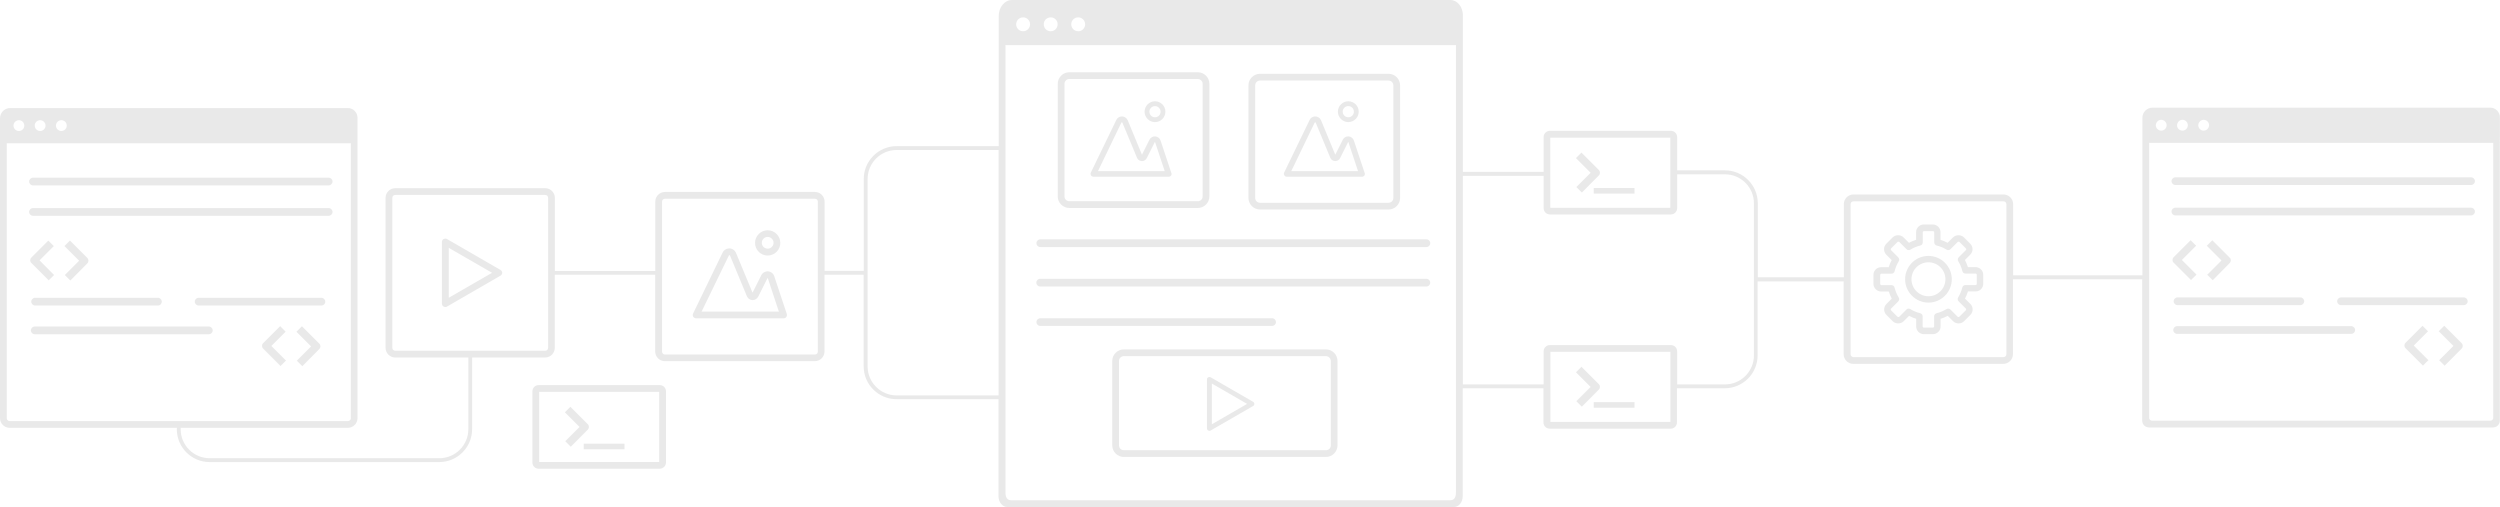 <svg xmlns="http://www.w3.org/2000/svg" viewBox="0 0 2591.6 525.6"><path d="M340.7 192.2H34.2c-2.2 0-4-1.8-4-4s1.8-4 4-4h306.5c2.2 0 4 1.8 4 4s-1.8 4-4 4m4 27.5c0-2.2-1.8-4-4-4H34.2c-2.2 0-4 1.8-4 4s1.8 4 4 4h306.5c2.2 0 4-1.8 4-4m-177 93c0-2.2-1.8-4-4-4H36.4c-2.2 0-4 1.8-4 4s1.8 4 4 4h127.3c2.3 0 4-1.8 4-4m52.8 29.8c0-2.2-1.8-4-4-4H36c-2.2 0-4 1.8-4 4s1.8 4 4 4h180.5c2.2 0 4-1.8 4-4m116.7-29.8c0-2.2-1.8-4-4-4H205.9c-2.2 0-4 1.8-4 4s1.8 4 4 4h127.3c2.3 0 4-1.8 4-4M56.1 285.1L41 269.9l14.8-14.8-5.7-5.7L32.5 267c-.8.8-1.2 1.8-1.2 2.8s.4 2.1 1.2 2.8l18 18 5.6-5.5m34.4-12c1.6-1.6 1.6-4.1 0-5.7l-18-18-5.7 5.7L82 270.3l-14.8 14.8 5.7 5.7 17.6-17.7m206 100.7l-15.2-15.2 14.8-14.8-5.7-5.7-17.6 17.6c-1.6 1.6-1.6 4.1 0 5.7l18 18 5.7-5.6m34.5-12c.8-.8 1.2-1.8 1.2-2.8s-.4-2.1-1.2-2.8l-18-18-5.7 5.7 15.2 15.2-14.8 14.8 5.7 5.7 17.6-17.8m2230.6-170h-306.5c-2.2 0-4-1.8-4-4s1.8-4 4-4h306.5c2.2 0 4 1.8 4 4s-1.8 4-4 4m4 27.5c0-2.2-1.8-4-4-4h-306.5c-2.2 0-4 1.8-4 4s1.8 4 4 4h306.5c2.2 0 4-1.8 4-4m-177 93c0-2.2-1.8-4-4-4h-127.3c-2.2 0-4 1.8-4 4s1.8 4 4 4h127.3c2.2 0 4-1.8 4-4m52.8 29.8c0-2.2-1.8-4-4-4h-180.5c-2.2 0-4 1.8-4 4s1.8 4 4 4h180.5c2.2 0 4-1.8 4-4m116.7-29.8c0-2.2-1.8-4-4-4h-127.3c-2.2 0-4 1.8-4 4s1.8 4 4 4h127.3c2.2 0 4-1.8 4-4M2277 284.7l-15.2-15.2 14.8-14.8-5.7-5.7-17.6 17.6c-1.6 1.6-1.6 4.1 0 5.7l18 18 5.7-5.6m34.4-12c.8-.8 1.2-1.8 1.2-2.8s-.4-2.1-1.2-2.8l-18-18-5.7 5.7 15.2 15.2-14.8 14.8 5.7 5.7 17.6-17.8m206 100.7l-15.2-15.2 14.8-14.8-5.7-5.7-17.6 17.6c-1.6 1.6-1.6 4.1 0 5.7l18 18 5.7-5.6m34.4-12c1.6-1.6 1.6-4.1 0-5.7l-18-18-5.7 5.7 15.2 15.2-14.8 14.8 5.7 5.7 17.6-17.7M461.7 318.3c-.6 0-1.2-.2-1.8-.5-1.1-.6-1.8-1.8-1.8-3v-64c0-1.3.7-2.4 1.8-3 1.1-.6 2.4-.6 3.5 0l55.4 32c1.1.6 1.8 1.8 1.8 3s-.7 2.4-1.8 3l-55.4 32c-.5.4-1.1.5-1.7.5m3.5-61.4v51.8l44.9-25.9-44.9-25.9M812.3 330h-90.6c-1.2 0-2.3-.6-3-1.6-.6-1-.7-2.3-.2-3.4l30.5-63c1.2-2.7 3.8-4.4 6.8-4.5 3-.1 5.7 1.6 7 4.3l.1.2 17.2 41.4 9.1-18.1c1.3-2.6 4.1-4.2 7-4 2.9.2 5.5 2.2 6.4 5l13 39.1c.4 1.1.2 2.2-.5 3.2s-1.7 1.4-2.8 1.4m-85-7h80.1L796 288.5c0-.1-.1-.2-.2-.2-.2 0-.2.1-.3.2l-9.5 19c-1.1 2.2-3.4 3.6-5.8 3.6-2.5 0-4.7-1.4-5.8-3.7l-.1-.2-17.6-42.4c-.1-.1-.2-.3-.5-.3-.4 0-.5.3-.6.4 0 0 0 .1-.1.1l-28.2 58m68.5-58.1c-7.3 0-13.1-5.9-13.1-13.1 0-7.2 5.9-13.1 13.1-13.1s13.1 5.9 13.1 13.1c0 7.2-5.9 13.1-13.1 13.1m0-19.3c-3.4 0-6.1 2.8-6.1 6.1s2.8 6.1 6.1 6.1 6.1-2.8 6.1-6.1-2.7-6.1-6.1-6.1m682.9 10.5h-400.3c-2.2 0-4-1.8-4-4s1.8-4 4-4h400.3c2.2 0 4 1.8 4 4-.1 2.2-1.8 4-4 4m-156 77.8c0-2.2-1.8-4-4-4h-240.3c-2.2 0-4 1.8-4 4s1.8 4 4 4h240.3c2.2-.1 4-1.8 4-4m159.9-40.9c0-2.2-1.8-4-4-4h-400.3c-2.2 0-4 1.8-4 4s1.8 4 4 4h400.3c2.3 0 4-1.8 4-4M1241.7 81.9h-133.2c-2.8 0-5 2.2-5 5v116.7c0 2.8 2.2 5 5 5h133.2c2.8 0 5-2.2 5-5V86.9c0-2.7-2.2-5-5-5m0-7c6.6 0 12 5.4 12 12v116.7c0 6.6-5.4 12-12 12h-133.2c-6.6 0-12-5.4-12-12V86.9c0-6.6 5.4-12 12-12h133.2zm197.7 8.6h-133.2c-2.8 0-5 2.2-5 5v116.7c0 2.8 2.2 5 5 5h133.2c2.8 0 5-2.2 5-5V88.5c0-2.7-2.2-5-5-5m0-7c6.6 0 12 5.4 12 12v116.7c0 6.6-5.4 12-12 12h-133.2c-6.6 0-12-5.4-12-12V88.5c0-6.6 5.4-12 12-12h133.2zm-64.9 292.7H1165c-2.8 0-5 2.2-5 5v87.5c0 2.8 2.2 5 5 5h209.6c2.8 0 5-2.2 5-5v-87.5c-.1-2.7-2.3-5-5.1-5m0-7c6.6 0 12 5.4 12 12v87.5c0 6.6-5.4 12-12 12H1165c-6.6 0-12-5.4-12-12v-87.5c0-6.6 5.4-12 12-12h209.5zm-160.6-180.1c.6-.8.7-1.8.4-2.7l-11.2-33.7c-.8-2.4-3-4.1-5.5-4.3-2.5-.2-4.9 1.2-6 3.4l-7.8 15.6-14.8-35.8c0-.1 0-.1-.1-.2-1.1-2.3-3.5-3.7-6-3.7-2.6.1-4.8 1.5-5.8 3.9l-26.3 54.3c-.4.9-.4 2 .2 2.9.5.9 1.5 1.4 2.5 1.4h78.1c.8.1 1.7-.4 2.3-1.1m-51.5-54.9s0-.1.1-.1c0-.1.1-.3.5-.3.3 0 .4.2.5.3l15.2 36.6c0 .1 0 .1.1.2.9 1.9 2.9 3.1 5 3.1s4.1-1.2 5-3.1l8.2-16.4c0-.1.1-.2.3-.1.2 0 .2.1.2.2l9.9 29.8h-69.2l24.2-50.2m45.7-11.4c0-6-4.9-10.8-10.8-10.8s-10.8 4.9-10.8 10.8 4.9 10.8 10.8 10.8 10.8-4.8 10.8-10.8m-5 0c0 3.2-2.6 5.8-5.8 5.8s-5.8-2.6-5.8-5.8 2.6-5.8 5.8-5.8 5.8 2.6 5.8 5.8m211.2 66.3c.6-.8.7-1.8.4-2.7l-11.2-33.7c-.8-2.4-3-4.1-5.5-4.3-2.5-.2-4.9 1.2-6 3.4l-7.8 15.6-14.8-35.8c0-.1 0-.1-.1-.2-1.1-2.3-3.5-3.7-6-3.7-2.6.1-4.8 1.5-5.8 3.9l-26.3 54.3c-.4.9-.4 2 .2 2.9.5.9 1.5 1.4 2.5 1.4h78.1c.8.1 1.7-.4 2.3-1.1m-51.5-54.9s0-.1.1-.1c0-.1.1-.3.5-.3.3 0 .4.2.5.3l15.2 36.6c0 .1 0 .1.1.2.9 1.9 2.9 3.1 5 3.1s4.1-1.2 5-3.1l8.2-16.4c0-.1.1-.2.3-.1.2 0 .2.1.2.2l9.9 29.8h-69.2l24.2-50.2m45.7-11.4c0-6-4.9-10.8-10.8-10.8s-10.8 4.9-10.8 10.8 4.9 10.8 10.8 10.8 10.8-4.8 10.8-10.8m-5 0c0 3.2-2.6 5.8-5.8 5.8s-5.8-2.6-5.8-5.8 2.6-5.8 5.8-5.8 5.8 2.6 5.8 5.8M1255 446.3l44-25.4c.8-.4 1.3-1.3 1.3-2.2s-.5-1.7-1.3-2.2l-44-25.4c-.8-.4-1.7-.4-2.5 0s-1.3 1.3-1.3 2.2v50.8c0 .9.5 1.7 1.3 2.2.4.2.8.3 1.3.3s.8 0 1.2-.3m37.8-27.6l-36.5 21.1v-42.2l36.5 21.1m755.1-141.8h-7.9c-.8-2.5-1.8-5-3.1-7.4l5.6-5.6c1.5-1.5 2.3-3.5 2.3-5.6 0-2.1-.8-4.1-2.3-5.6l-6.6-6.6c-3-3-8.3-3-11.3 0l-5.6 5.6c-2.3-1.2-4.8-2.3-7.4-3.1v-7.9c0-4.4-3.6-8-8-8h-9.3c-4.4 0-8 3.6-8 8v7.9c-2.5.8-5 1.8-7.4 3.1l-5.6-5.6c-3-3-8.3-3-11.3 0l-6.6 6.6c-3.1 3.1-3.1 8.2 0 11.3l5.6 5.6c-1.2 2.3-2.3 4.8-3.1 7.4h-7.9c-2.1 0-4.1.8-5.6 2.3-1.5 1.5-2.3 3.5-2.3 5.6v9.3c0 4.4 3.6 8 8 8h7.9c.8 2.5 1.8 5 3.1 7.4l-5.6 5.6c-1.5 1.5-2.3 3.5-2.3 5.6s.8 4.1 2.3 5.6l6.6 6.6c3 3 8.3 3 11.3 0l5.6-5.6c2.4 1.2 4.8 2.3 7.4 3.1v7.9c0 4.4 3.6 8 8 8h9.3c4.4 0 8-3.6 8-8v-7.9c2.5-.8 5-1.8 7.4-3.1l5.6 5.6c3 3 8.3 3 11.3 0l6.6-6.6c3.1-3.1 3.1-8.2 0-11.3l-5.6-5.6c1.2-2.4 2.3-4.8 3.1-7.4h7.9c2.1 0 4.1-.8 5.6-2.3 1.5-1.5 2.3-3.5 2.3-5.6v-9.3c0-4.4-3.6-8-8-8m-13.7 21.1c-.9 3.6-2.3 7.1-4.3 10.3-.8 1.3-.6 3 .5 4.1l7.4 7.4c.5.5.5 1.4 0 1.9l-6.6 6.6c-.5.5-1.4.5-1.9 0l-7.4-7.4c-1.1-1.1-2.8-1.3-4.1-.5-3.2 2-6.7 3.4-10.3 4.3-1.5.4-2.5 1.7-2.5 3.2v10.4c0 .7-.6 1.3-1.3 1.3h-9.3c-.7 0-1.3-.6-1.3-1.3v-10.4c0-1.5-1-2.9-2.5-3.2-3.6-.9-7.1-2.3-10.3-4.3-.5-.3-1.1-.5-1.7-.5-.9 0-1.7.3-2.3 1l-7.4 7.4c-.5.5-1.4.5-1.9 0l-6.6-6.6c-.2-.2-.4-.6-.4-.9 0-.3.1-.7.4-.9l7.4-7.4c1.1-1.1 1.3-2.8.5-4.1-2-3.2-3.4-6.7-4.3-10.3-.4-1.5-1.7-2.5-3.2-2.5h-10.4c-.7 0-1.3-.6-1.3-1.3V285c0-.4.1-.7.4-.9.2-.2.6-.4.9-.4h10.4c1.5 0 2.9-1 3.2-2.5.9-3.6 2.3-7.1 4.3-10.3.8-1.3.6-3-.5-4.1l-7.4-7.4c-.5-.5-.5-1.4 0-1.9l6.6-6.6c.5-.5 1.4-.5 1.9 0l7.4 7.4c1.1 1.1 2.8 1.3 4.1.5 3.2-2 6.7-3.4 10.3-4.3 1.5-.4 2.5-1.7 2.5-3.2v-10.4c0-.7.6-1.3 1.3-1.3h9.3c.7 0 1.3.6 1.3 1.3v10.4c0 1.5 1 2.9 2.5 3.2 3.6.9 7.1 2.3 10.3 4.3 1.3.8 3 .6 4.1-.5l7.4-7.4c.5-.5 1.4-.5 1.9 0l6.6 6.6c.2.2.4.6.4.9s-.1.7-.4.9l-7.4 7.4c-1.1 1.1-1.3 2.8-.5 4.1 2 3.2 3.4 6.7 4.3 10.3.4 1.5 1.7 2.5 3.2 2.5h10.4c.7 0 1.3.6 1.3 1.3v9.3c0 .4-.1.7-.4.9-.2.2-.6.4-.9.4h-10.4c-1.6 0-2.9 1-3.3 2.5m-35.1-32.7c-13.4 0-24.2 10.9-24.2 24.2s10.9 24.2 24.2 24.2 24.2-10.9 24.2-24.2-10.8-24.2-24.2-24.2m17.6 24.2c0 9.7-7.9 17.6-17.6 17.6s-17.6-7.9-17.6-17.6 7.9-17.6 17.6-17.6 17.6 7.9 17.6 17.6m-1425 173.6l-5.7-5.7 14.8-14.8-15.2-15.2 5.7-5.7 18 18c1.6 1.6 1.6 4.1 0 5.7l-17.6 17.7m98.7 16.3v-73.7c0-3.6-2.9-6.5-6.5-6.5H558.4c-3.6 0-6.5 2.9-6.5 6.5v73.7c0 3.6 2.9 6.5 6.5 6.5h125.4c3.7 0 6.6-3 6.6-6.5m-131.5-73.2h124.4v72.7H558.9v-72.7m88.5 53.7h-42.3v5.8h42.3v-5.8m992.4-260.3l-5.7-5.7 14.8-14.8-15.2-15.2 5.7-5.7 18 18c1.6 1.6 1.6 4.1 0 5.7l-17.6 17.7m54.6-4.7h-42.3v5.8h42.3v-5.8m-54.6 226.7l-5.7-5.7 14.8-14.8-15.2-15.2 5.7-5.7 18 18c1.6 1.6 1.6 4.1 0 5.7l-17.6 17.7m54.6-4.7h-42.3v5.8h42.3v-5.8" opacity=".1" fill="#222"/><path d="M2591.5 141.1v-19.5c0-5.5-4.5-10-10-10h-350.1c-5.8 0-10.5 4.7-10.5 10.5v163.3h-134v-73.8c0-5.5-4.5-10-10-10h-155.5c-5.5 0-10 4.5-10 10v75.8h-89.2v-76.8c0-18.7-15.3-34-34-34h-49.6v-34.5c0-3.6-2.9-6.5-6.5-6.5h-125.4c-3.6 0-6.5 2.9-6.5 6.5v36.1h-83.7V15.9c0-8.8-5.8-15.9-13-15.9H1049c-7.6 0-13.7 7.5-13.7 16.7v134.8H929.4c-18.7 0-34 15.3-34 34v95.3h-40.6V209c0-5.5-4.5-10-10-10H689.3c-5.5 0-10 4.5-10 10v71.9H575.2v-75.8c0-5.5-4.5-10-10-10H409.7c-5.5 0-10 4.5-10 10v155.5c0 5.5 4.5 10 10 10h75.8V445c0 16.5-13.5 30-30 30H217.3c-16.6 0-30-13.5-30-30v-1.5h173.3c5.5 0 10-4.5 10-10V122c0-5.5-4.5-10-10-10H10.5C4.7 112 0 116.8 0 122.6v310.9c0 5.5 4.5 10 10 10h173.3v1.5c0 18.8 15.3 34 34 34h238.1c18.7 0 34-15.3 34-34v-74.4h75.7c5.5 0 10-4.5 10-10v-75.8h104.1v79.6c0 5.5 4.5 10 10 10h155.5c5.5 0 10-4.5 10-10v-79.6h40.6v95c0 18.7 15.3 34 34 34h105.8v100.7c0 6.1 4.1 11.1 9.1 11.1h463c5 0 9.1-5 9.1-11.1v-112h83.7v35.4c0 3.6 2.9 6.5 6.5 6.5h125.4c3.6 0 6.5-2.9 6.5-6.5v-35.4h49.6c18.7 0 34-15.3 34-34v-76.8h89.2v75.5c0 5.5 4.5 10 10 10h155.5c5.5 0 10-4.5 10-10v-77.7h134v146.6c0 3.9 3.1 7 7 7h356.7c3.9 0 7-3.1 7-7v-288l.1-7M63.6 124.6c3.1 0 5.6 2.5 5.6 5.6 0 3.1-2.5 5.6-5.6 5.6s-5.6-2.5-5.6-5.6c0-3.1 2.5-5.6 5.6-5.6m-22 0c3.1 0 5.6 2.5 5.6 5.6 0 3.1-2.5 5.6-5.6 5.6s-5.6-2.5-5.6-5.6c0-3.1 2.5-5.6 5.6-5.6m-22 0c3.1 0 5.6 2.5 5.6 5.6 0 3.1-2.5 5.6-5.6 5.6-3.1 0-5.6-2.5-5.6-5.6 0-3.1 2.5-5.6 5.6-5.6M10 436.5c-1.7 0-3-1.3-3-3v-285h356.7v285c0 1.7-1.3 3-3 3H10m558.2-75.9c0 1.7-1.3 3-3 3H409.7c-1.7 0-3-1.3-3-3V205.1c0-1.7 1.3-3 3-3h155.5c1.7 0 3 1.3 3 3v155.5m279.6 3.9c0 1.7-1.3 3-3 3H689.3c-1.7 0-3-1.3-3-3V209c0-1.7 1.3-3 3-3h155.5c1.7 0 3 1.3 3 3v155.5m187.4 45.4H929.4c-16.5 0-30-13.5-30-30v-97.2h-2 2v-97.2c0-16.5 13.5-30 30-30h105.8v254.4M1117.7 18c4 0 7.2 3.2 7.2 7.2s-3.2 7.2-7.2 7.2-7.2-3.2-7.2-7.2 3.2-7.2 7.2-7.2m-28.5 0c4 0 7.2 3.2 7.2 7.2s-3.2 7.2-7.2 7.2-7.2-3.2-7.2-7.2c-.1-4 3.2-7.2 7.2-7.2m-28.6 0c4 0 7.2 3.2 7.2 7.2s-3.2 7.2-7.2 7.2-7.2-3.2-7.2-7.2 3.2-7.2 7.2-7.2m448.7 491.8c0 2.6 0 8.8-5.9 8.8h-455.2c-5.9 0-5.9-6.1-5.9-8.8v-463h467v463m97.8-367.1h124.4v72.7h-124.4v-72.7m124.5 294.7h-124.4v-72.7h124.4v72.7m86.6-147.7v78.8c0 16.5-13.5 30-30 30h-49.6v-34.3c0-3.6-2.9-6.5-6.5-6.5h-125.4c-3.6 0-6.5 2.9-6.5 6.5v34.3h-83.7V182.3h83.7v33.5c0 3.6 2.9 6.5 6.5 6.5h125.4c3.6 0 6.5-2.9 6.5-6.5v-35.1h49.6c16.5 0 30 13.5 30 30v79m261.7 77.5c0 1.7-1.3 3-3 3h-155.5c-1.7 0-3-1.3-3-3V211.7c0-1.7 1.3-3 3-3h155.5c1.7 0 3 1.3 3 3v155.5m204.5-243c3.1 0 5.6 2.5 5.6 5.6 0 3.1-2.5 5.6-5.6 5.6-3.1 0-5.6-2.5-5.6-5.6.1-3.1 2.6-5.6 5.6-5.6m-22 0c3.1 0 5.6 2.5 5.6 5.6 0 3.1-2.5 5.6-5.6 5.6-3.1 0-5.6-2.5-5.6-5.6.1-3.1 2.6-5.6 5.6-5.6m-22 0c3.1 0 5.6 2.5 5.6 5.6 0 3.1-2.5 5.6-5.6 5.6-3.1 0-5.6-2.5-5.6-5.6.1-3.1 2.6-5.6 5.6-5.6m344.2 308.9c0 1.7-1.3 3-3 3h-350.7c-1.7 0-3-1.3-3-3v-285h356.7v285" opacity=".1" fill="#231f20"/></svg>